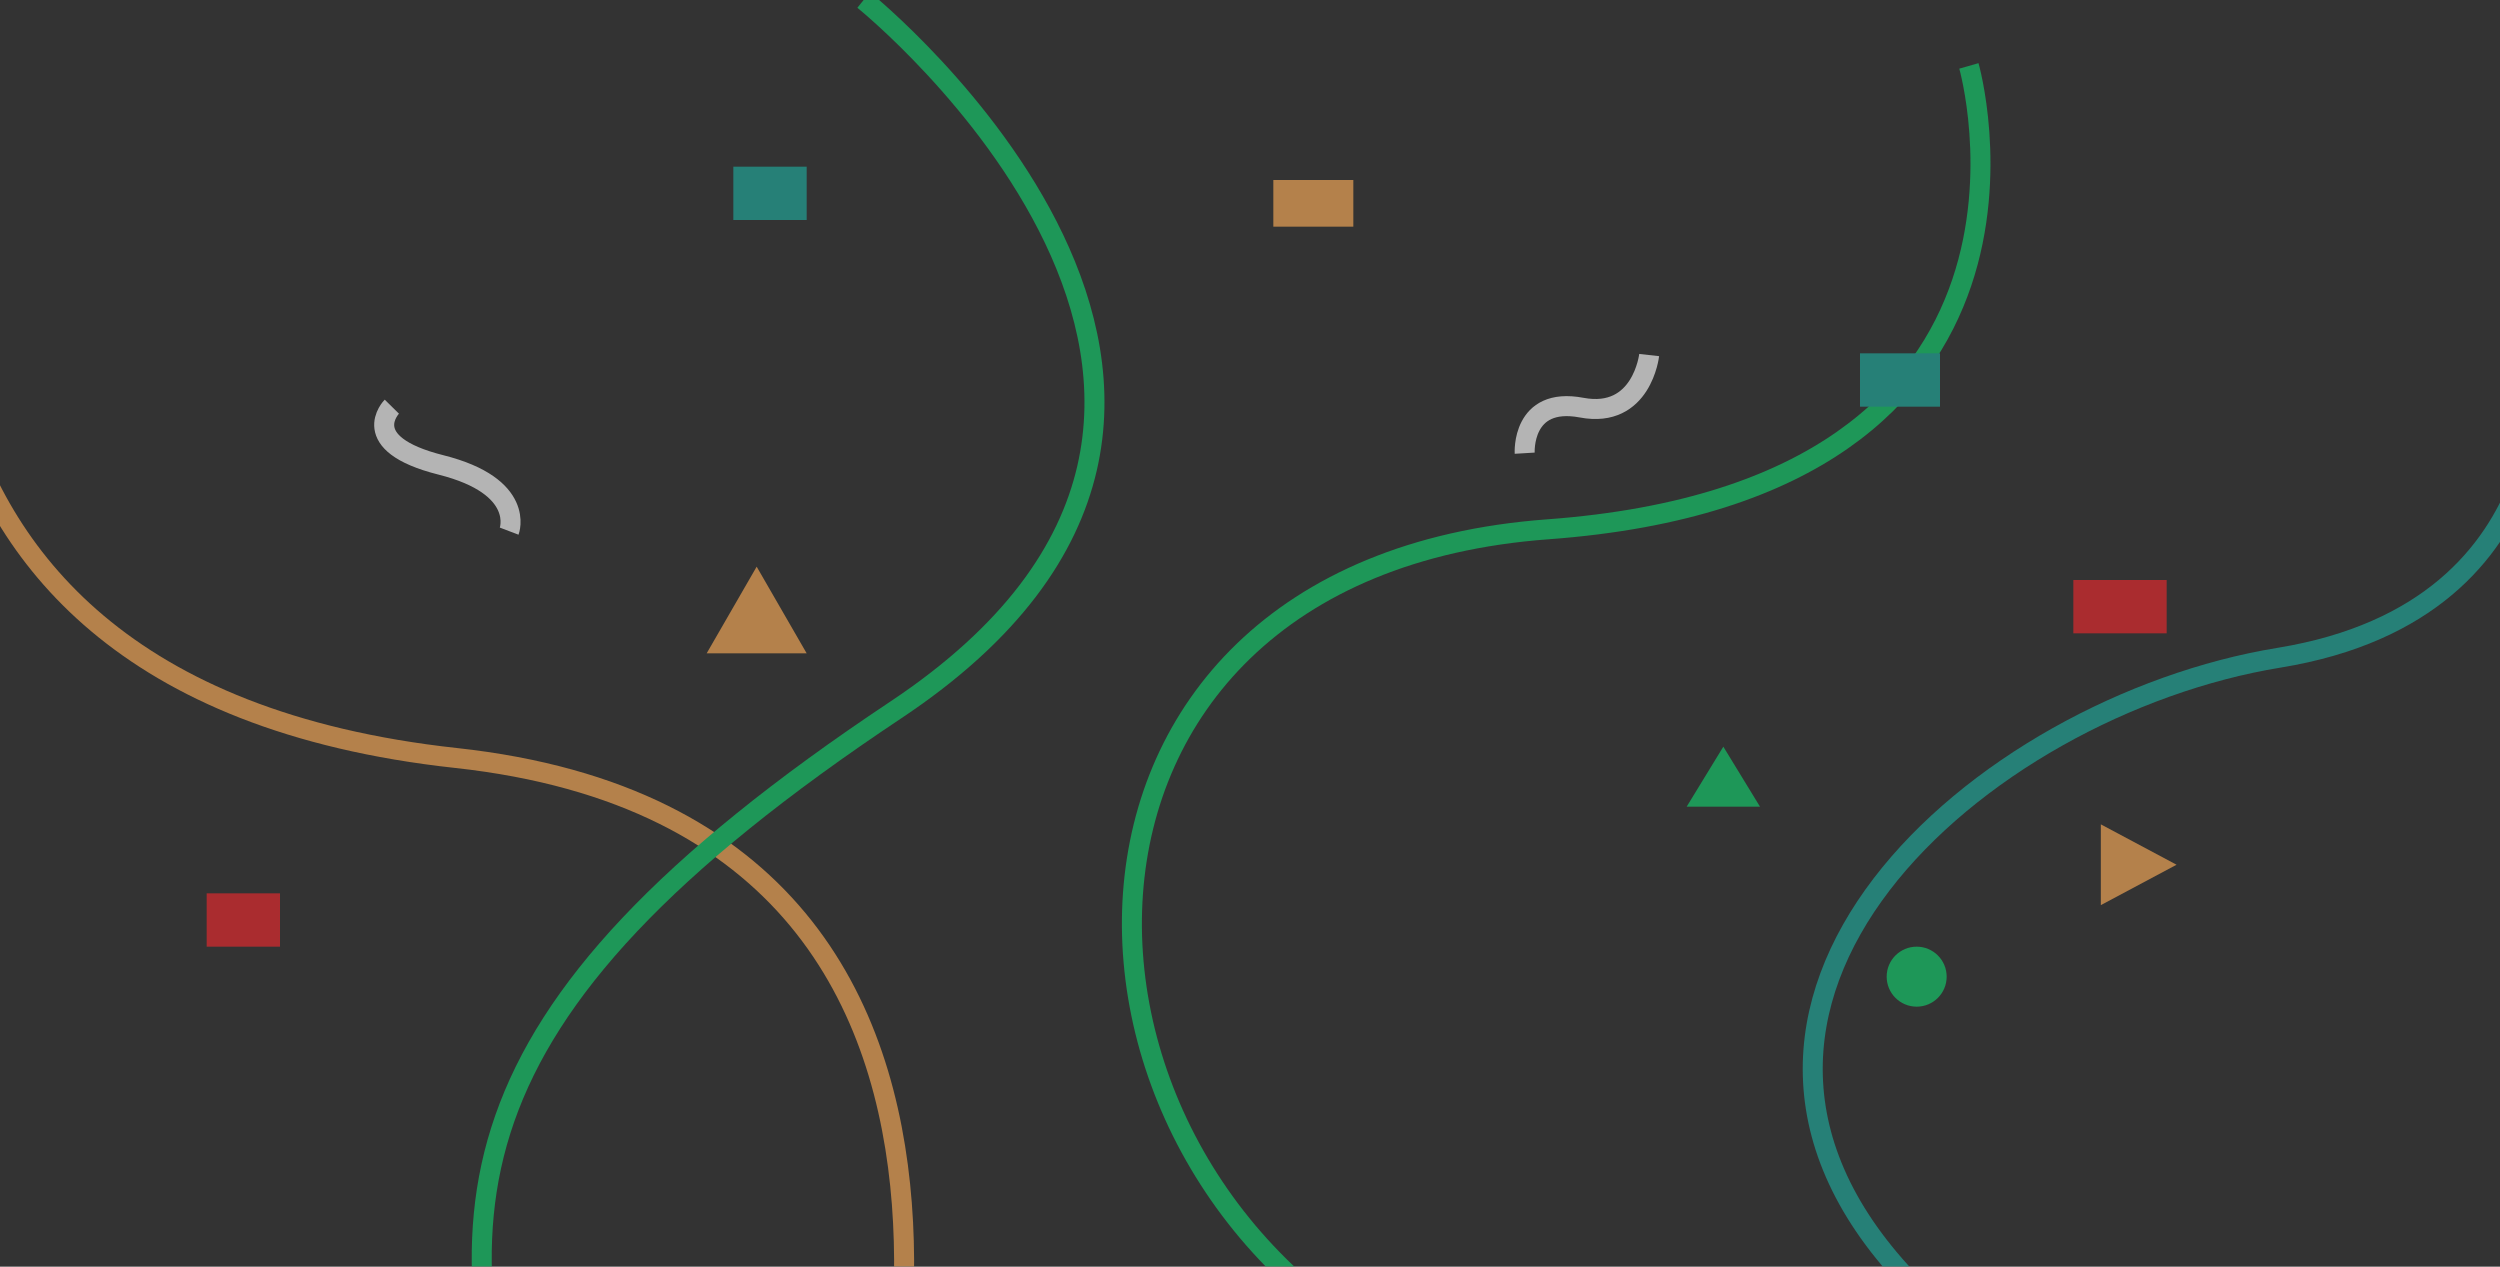<svg xmlns="http://www.w3.org/2000/svg" xmlns:xlink="http://www.w3.org/1999/xlink" width="375" height="190" viewBox="0 0 375 190">
  <rect x="0" y="0" width="375" height="190" fill="#333333" stroke="none"/>
  <defs>
    <clipPath id="clip-path">
      <rect id="Rectangle_18152" data-name="Rectangle 18152" width="375" height="190" fill="none" stroke="#707070" stroke-width="1"/>
    </clipPath>
  </defs>
  <g id="Mask_Group_138" data-name="Mask Group 138" clip-path="url(#clip-path)">
    <g id="Group_39884" data-name="Group 39884" transform="translate(9275.349 11482.633)" opacity="0.63">
      <path id="Path_34624" data-name="Path 34624" d="M-9282.251-11467.88s-24.3,88.983,75.31,99.839,59.037,125.607,59.037,125.607" transform="translate(-0.001 -0.893)" fill="none" stroke="#ffae58" stroke-width="3"/>
      <path id="Path_34625" data-name="Path 34625" d="M-9124.833-11463.795s74.573,60.081,4.843,106.477-68.611,76.278-54.4,122.5" transform="translate(-20.971 -18.838)" fill="none" stroke="#11d16e" stroke-width="3"/>
      <path id="Path_34626" data-name="Path 34626" d="M-8937.774-11472.748s18.188,63.521-63.126,69.509-78.619,97.734-18.3,125.747" transform="translate(-42.241)" fill="none" stroke="#11d16e" stroke-width="3"/>
      <path id="Path_34627" data-name="Path 34627" d="M-8771.869-11456.91s5.8,40.533-38.979,47.844-95.963,52.094-54.837,94.135" transform="translate(-122.661 25.095)" fill="none" stroke="#1eac9f" stroke-width="3"/>
      <path id="Path_34628" data-name="Path 34628" d="M-9166.834-11416.338s-5.439,5.52,7.36,8.736,10.24,9.936,10.24,9.936" transform="translate(-49.739 -5.295)" fill="none" stroke="#fff" stroke-width="3"/>
      <path id="Path_34629" data-name="Path 34629" d="M-8993.7-11414.1s-.513-8.544,8.543-6.832,10.129-7.888,10.129-7.888" transform="translate(-52.946 -0.555)" fill="none" stroke="#fff" stroke-width="3"/>
      <path id="Path_34630" data-name="Path 34630" d="M-8827.856-11385.673l11.36,6.058-11.36,6.06Z" transform="translate(-132.368 26.693)" fill="#ffae58"/>
      <circle id="Ellipse_4263" data-name="Ellipse 4263" cx="4.5" cy="4.5" r="4.5" transform="translate(-8992.349 -11340.633)" fill="#11d16e"/>
      <rect id="Rectangle_17726" data-name="Rectangle 17726" width="14" height="8" transform="translate(-8964.349 -11395.633)" fill="#ef282d"/>
      <path id="Polygon_3" data-name="Polygon 3" d="M5.5,0,11,9H0Z" transform="translate(-9022.349 -11370.633)" fill="#11d16e"/>
      <rect id="Rectangle_17727" data-name="Rectangle 17727" width="12" height="8" transform="translate(-8996.349 -11429.633)" fill="#1eac9f"/>
      <rect id="Rectangle_17728" data-name="Rectangle 17728" width="11" height="8" transform="translate(-9165.349 -11457.633)" fill="#1eac9f"/>
      <rect id="Rectangle_17729" data-name="Rectangle 17729" width="12" height="7" transform="translate(-9084.349 -11455.633)" fill="#ffae58"/>
      <path id="Polygon_4" data-name="Polygon 4" d="M7.5,0,15,13H0Z" transform="translate(-9169.349 -11397.633)" fill="#ffae58"/>
      <rect id="Rectangle_17730" data-name="Rectangle 17730" width="11" height="8" transform="translate(-9244.349 -11348.633)" fill="#ef282d"/>
    </g>
  </g>
</svg>
